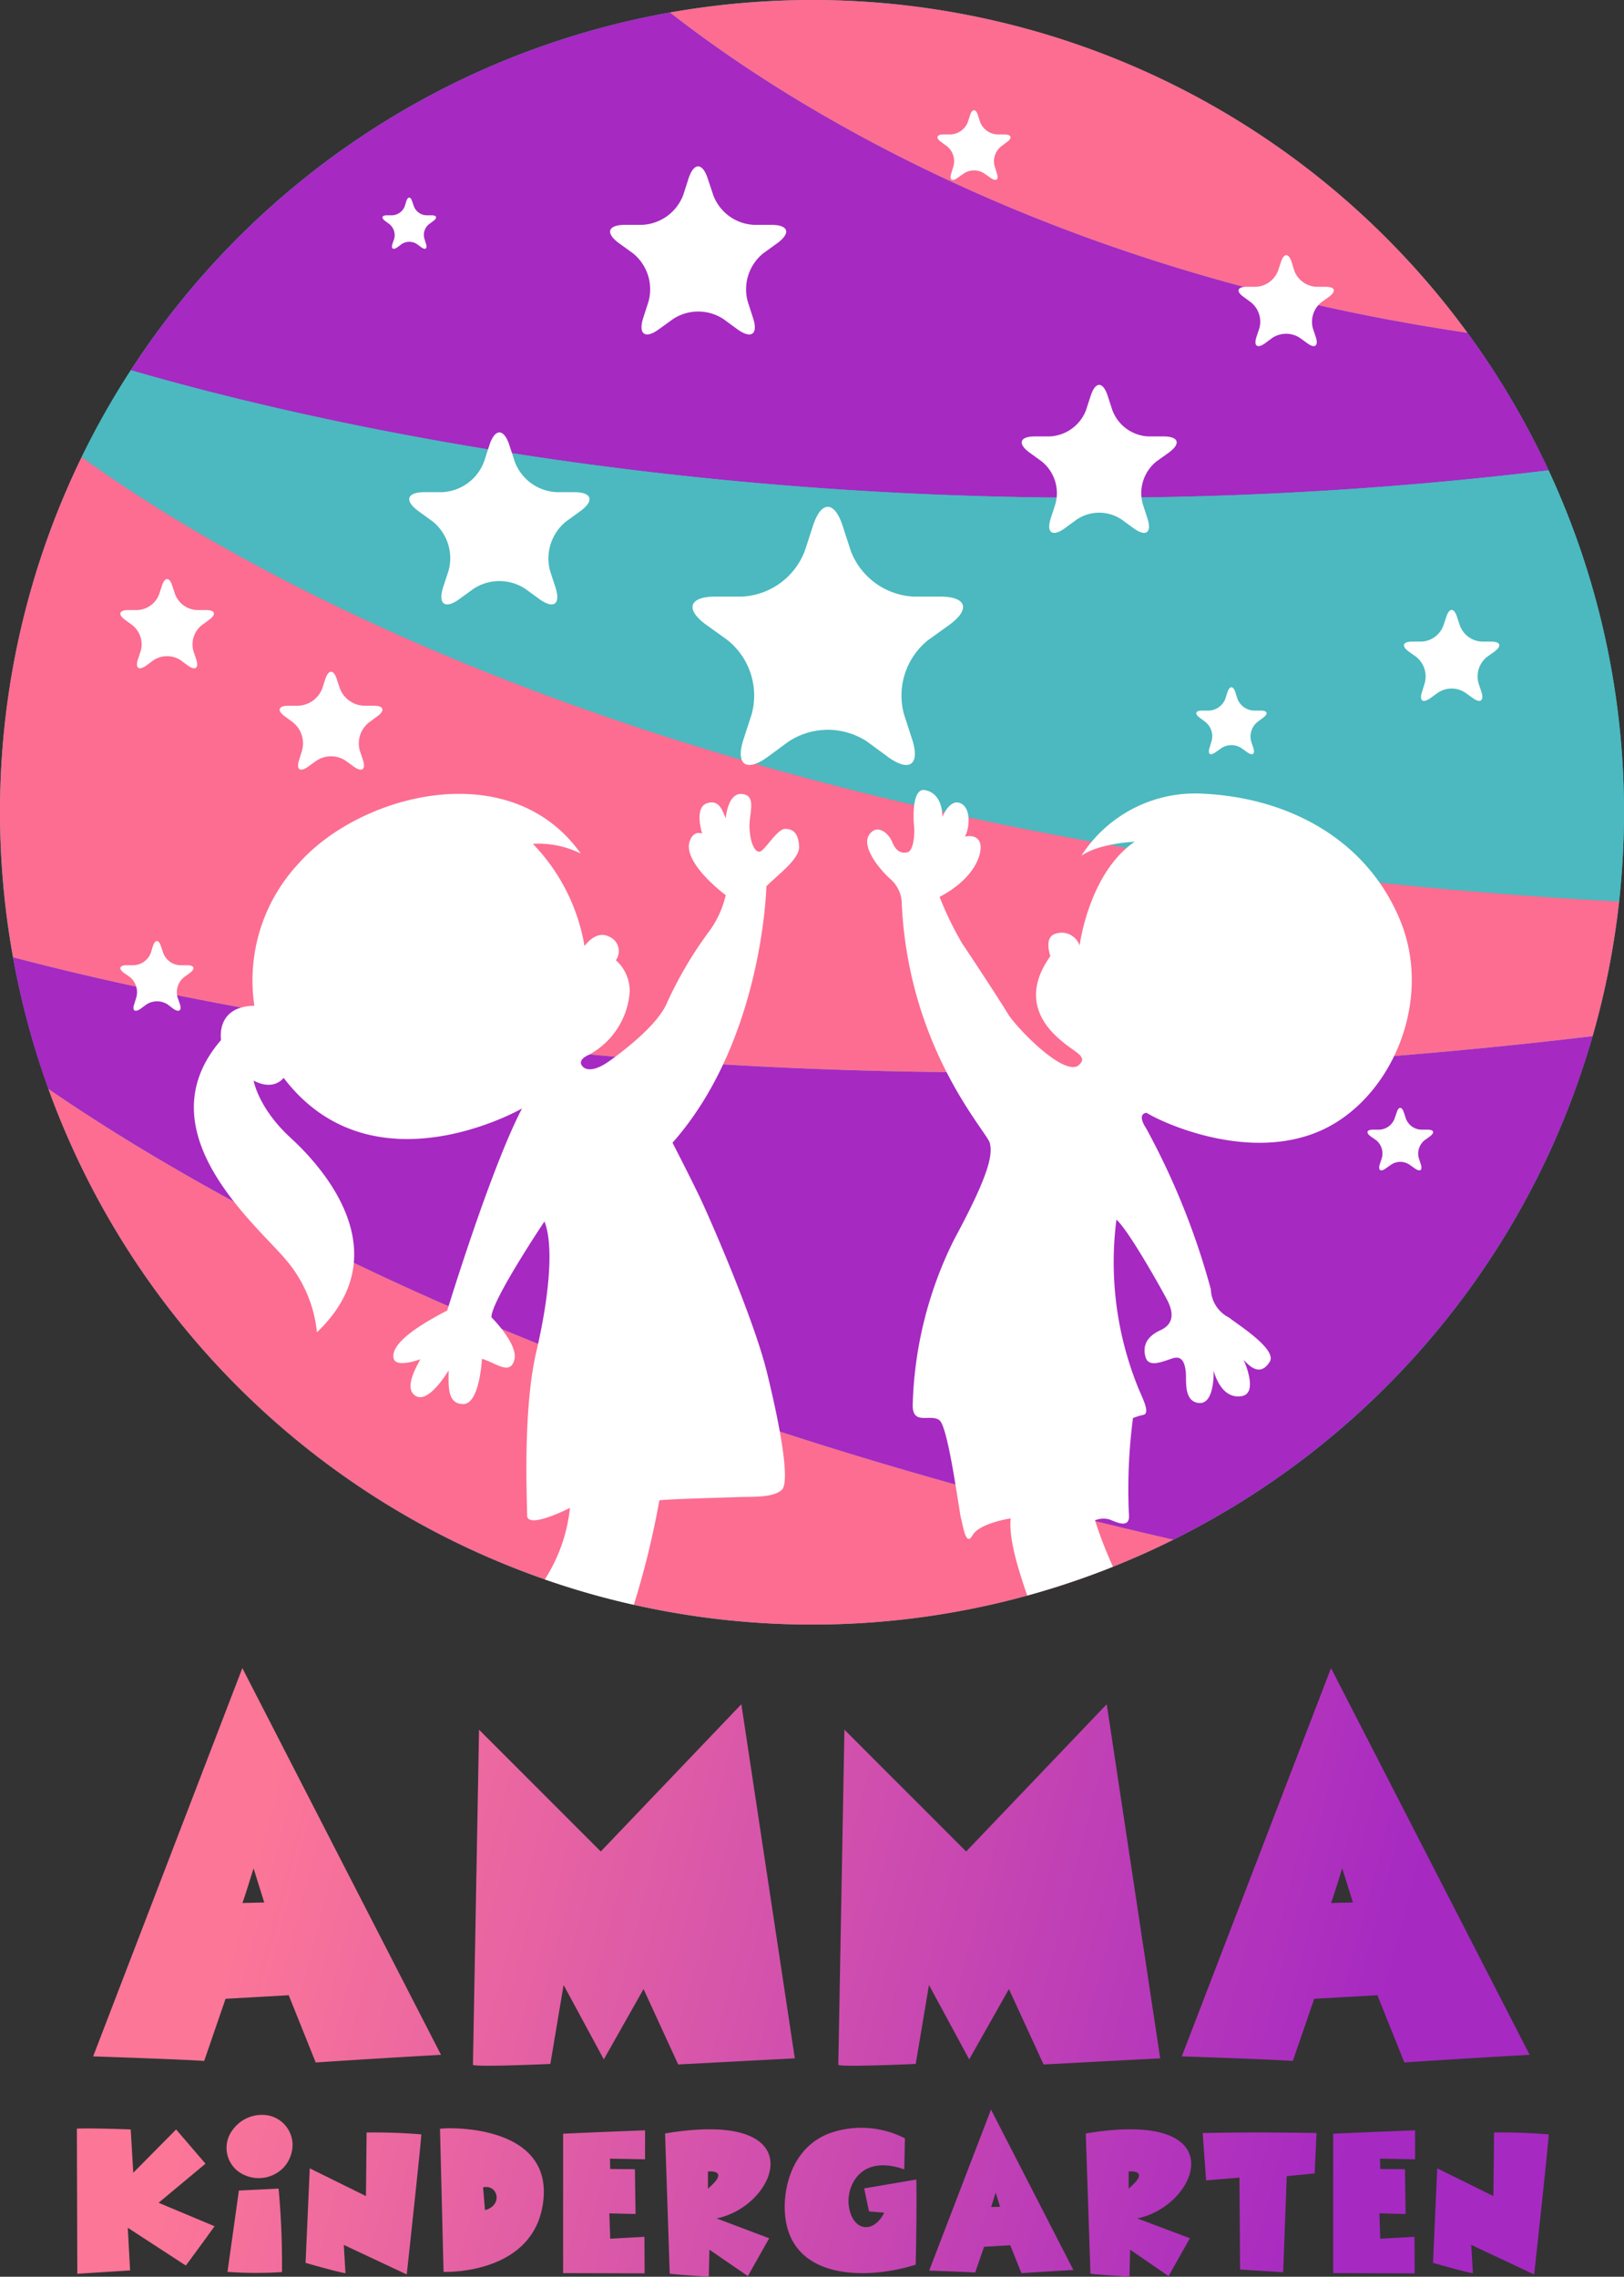 <svg xmlns="http://www.w3.org/2000/svg" width="153.827" height="215.578"><rect width="100%" height="100%" fill="#333333" stroke="none"/><defs><linearGradient id="a" x1=".064" y1=".193" x2="1.027" y2=".38" gradientUnits="objectBoundingBox"><stop offset=".188" stop-color="#fc7698"/><stop offset=".823" stop-color="#a629c2"/></linearGradient></defs><path data-name="Path 39690" d="M0 76.914a76.914 76.914 0 1176.914 76.914A76.9 76.9 0 010 76.914z" fill="#4bb9bf"/><path data-name="Path 39691" d="M146.688 44.535a76.736 76.736 0 00-7.693-13.025C99.127 25.643 74.11 9.519 63.465 1.18a76.976 76.976 0 00-51.067 33.872c17.967 5.24 68.967 17.379 134.29 9.483z" fill="#a629c2"/><path data-name="Path 39692" d="M76.913 0a78.752 78.752 0 00-13.449 1.181c10.645 8.339 35.661 24.463 75.53 30.33A76.8 76.8 0 0076.913 0z" fill="#fc6d91"/><path data-name="Path 39693" d="M76.913 153.827a76.441 76.441 0 0034.241-8.044C54.7 132.869 21.179 114.475 4.575 103.092a76.93 76.93 0 0072.338 50.735z" fill="#fc6d91"/><path data-name="Path 39694" d="M150.857 98.112c-72.8 8.671-125.324-1.089-149.621-7.472a75.929 75.929 0 003.339 12.453c16.6 11.383 50.126 29.777 106.579 42.691a77.026 77.026 0 0039.703-47.672z" fill="#a629c2"/><path data-name="Path 39695" d="M153.827 76.913a76.578 76.578 0 00-7.14-32.378c-65.328 7.9-116.32-4.243-134.29-9.483a75 75 0 00-4.668 8.228C22.47 53.962 67.577 80.842 153.365 85.362a79.647 79.647 0 00.462-8.449z" fill="#4bb9bf"/><path data-name="Path 39696" d="M150.857 98.111a76.79 76.79 0 002.509-12.748c-85.787-4.52-130.9-31.4-145.636-42.082A76.66 76.66 0 000 76.918a78.152 78.152 0 001.236 13.726c24.297 6.374 76.821 16.138 149.621 7.467z" fill="#fc6d91"/><path data-name="Path 39697" d="M132.666 87.245c-3.118-7.675-10.461-11.66-18.578-12.084a12.81 12.81 0 00-11.66 5.867c1.734-1.2 5.055-1.328 5.055-1.328-4.354 2.97-5.221 9.833-5.221 9.833a1.8 1.8 0 00-2.417-1.07c-.959.424-.35 2.066-.35 2.066-3.063 4.28-.166 6.992 1 7.988 1.4 1.218 2.638 1.513 1.642 2.38-1.476 1-5.922-3.671-6.66-4.889-.719-1.2-3.321-5.166-4.317-6.641a30.091 30.091 0 01-2.159-4.446c3.524-1.845 4.151-4.354 3.8-5.184-.351-.812-1.4-.517-1.4-.517.424-.775.627-2.675-.406-3.155s-1.734 1.291-1.734 1.291c0-1.255-.517-2.362-1.679-2.546-1.162-.166-1.089 2.509-1 3.413s-.092 2.343-.609 2.472-1.07 0-1.458-.959c-.388-.941-1.513-1.771-2.214-.646-.683 1.125.96 3.192 2.085 4.188a3.144 3.144 0 011.033 2.38c.683 13.726 8.081 21.493 8.339 22.582.258 1.07.037 2.8-3.376 9.114a37.253 37.253 0 00-3.929 15.663c-.037 2.029 1.734.793 2.546 1.476.83.683 1.863 8.671 2.029 9.28.185.609.443 2.767 1.089 1.605s3.616-1.605 3.616-1.605c-.2 1.919.7 4.778 1.568 7.306a76.26 76.26 0 008.118-2.73 40.118 40.118 0 01-1.7-4.391 2.124 2.124 0 011.347-.092c.609.221 2.029 1 1.863-.516a51.885 51.885 0 01.388-9.077 5.983 5.983 0 01.978-.3c.609-.129.092-1.254-.369-2.288a31.616 31.616 0 01-2.177-16.2c1.181 1.033 4.409 6.826 4.852 7.693.424.867.775 2.1-.664 2.768-1.421.646-1.716 1.587-1.421 2.583.314 1 1.605.388 2.546.092.959-.313 1.162.517 1.255 1.255.092.72-.259 2.841 1.255 2.971s1.384-3.063 1.384-3.063c.221.812.941 2.675 2.638 2.417 1.679-.258.2-3.45.2-3.45.83.941 1.7 1.421 2.472.2.775-1.2-3.247-3.671-3.837-4.188a3.1 3.1 0 01-1.734-2.675 69.977 69.977 0 00-6.125-15.239c-.959-1.476.037-1.476.037-1.476 1.771 1.088 9.8 4.63 16.456 1.7 6.644-2.929 10.703-12.135 7.603-19.828zm-58.298-8.759c-.775 0-1.956 2.122-2.417 2.159-.48.055-.9-.9-.959-2.288-.037-1.384.7-3.026-.683-3.173-1.384-.166-1.568 2.306-1.568 2.306-.3-.683-.59-1.845-1.808-1.42-1.2.443-.424 2.86-.424 2.86-.609-.221-1.125.2-1.255 1.07-.166 2.066 3.487 4.76 3.487 4.76a9.252 9.252 0 01-1.587 3.45 37.461 37.461 0 00-3.93 6.642c-.775 1.992-3.764 4.372-5.442 5.572-1.679 1.218-2.509.867-2.73.351-.2-.516.664-.867.664-.867a7.365 7.365 0 003.93-6 3.923 3.923 0 00-1.31-2.989 1.479 1.479 0 00-.646-2.232c-1.255-.664-2.325.9-2.325.9a18.288 18.288 0 00-4.889-9.686 9.007 9.007 0 014.538.923c-6.7-9.427-20.939-5.627-26.732.941a16.2 16.2 0 00-4.188 13.468c-3.708.055-3.155 3.247-3.155 3.247-7.472 8.634 3.413 17.526 6.181 20.847a12.471 12.471 0 012.9 6.826c7.822-7.472.646-15.534-2.472-18.394-3.1-2.841-3.524-5.442-3.524-5.442 1.937 1.033 2.841-.258 2.841-.258 8.413 11.051 22.582 2.9 22.582 2.9-2.97 5.664-7.084 19.131-7.084 19.131-3.93 2.029-5.258 3.45-5.092 4.483s2.546.129 2.546.129c-.387.738-1.642 2.859-.387 3.505s3.063-2.454 3.063-2.454c0 1.421-.166 3.192 1.384 3.192 1.568 0 1.771-4.28 1.771-4.28 1.291.35 2.638 1.605 3.063.129.443-1.476-2.159-4.059-2.159-4.059-.074-1.476 5.018-9.077 5.018-9.077.867 2.159.516 6.826-.775 12.361-1.291 5.516-.867 14.077-.867 15.46s4.059-.7 4.059-.7a15.49 15.49 0 01-2.38 6.771 74.408 74.408 0 008.431 2.4 81.344 81.344 0 002.417-9.889c1.07-.129 6.291-.258 7.675-.313 1.384-.037 3.026.055 3.893-.646.867-.683-.129-6.088-1.384-11.18s-5.356-14.436-6.227-16.295c-.867-1.845-2.712-5.424-2.712-5.424 8.579-9.686 8.892-24.279 8.892-24.279 1-1.033 3.192-2.583 3.1-3.8-.07-1.2-.549-1.638-1.324-1.638z" fill="#fff"/><path data-name="Path 39698" d="M89.053 56.49h-2.509a6.72 6.72 0 01-5.959-4.335l-.775-2.38c-.775-2.38-2.029-2.38-2.8 0l-.775 2.38a6.72 6.72 0 01-5.959 4.335h-2.509c-2.509 0-2.9 1.2-.867 2.675l2.029 1.458a6.728 6.728 0 012.269 7.01l-.775 2.38c-.775 2.4.258 3.136 2.288 1.661l2.011-1.476a6.774 6.774 0 017.38 0l2.011 1.476c2.029 1.476 3.063.738 2.288-1.661l-.775-2.38a6.729 6.729 0 012.269-7.01l2.029-1.458c2.026-1.475 1.638-2.675-.871-2.675z" fill="#fff"/><path data-name="Path 39699" d="M54.388 46.602h-1.66a4.46 4.46 0 01-3.967-2.878l-.517-1.587c-.516-1.587-1.365-1.587-1.882 0l-.517 1.587a4.459 4.459 0 01-3.967 2.878h-1.679c-1.661 0-1.919.812-.572 1.79l1.347.978a4.461 4.461 0 011.513 4.668l-.517 1.587c-.5 1.587.185 2.085 1.531 1.107l1.347-.978a4.471 4.471 0 014.907 0l1.347.978c1.347.978 2.029.48 1.513-1.107l-.517-1.587a4.5 4.5 0 011.531-4.668l1.347-.978c1.349-.979 1.091-1.79-.588-1.79z" fill="#fff"/><path data-name="Path 39700" d="M110.214 41.325h-1.439a3.838 3.838 0 01-3.413-2.491l-.443-1.365c-.443-1.365-1.162-1.365-1.605 0l-.443 1.365a3.883 3.883 0 01-3.431 2.491h-1.42c-1.439 0-1.661.683-.5 1.531l1.144.83a3.853 3.853 0 011.31 4.022l-.443 1.365c-.443 1.365.148 1.79 1.31.959l1.163-.849a3.823 3.823 0 014.225 0l1.162.849c1.162.83 1.734.406 1.291-.959l-.443-1.365a3.853 3.853 0 011.31-4.022l1.162-.83c1.163-.848.942-1.531-.497-1.531z" fill="#fff"/><path data-name="Path 39701" d="M68.537 30.22l1.31.959c1.328.959 1.992.461 1.476-1.088l-.5-1.55a4.378 4.378 0 011.476-4.557l1.328-.959c1.31-.96 1.07-1.734-.572-1.734h-1.623a4.338 4.338 0 01-3.875-2.823l-.516-1.55c-.5-1.55-1.328-1.55-1.826 0l-.5 1.55a4.383 4.383 0 01-3.893 2.823h-1.623c-1.623 0-1.882.775-.572 1.734l1.328.959a4.378 4.378 0 011.476 4.557l-.5 1.55c-.5 1.55.166 2.048 1.476 1.088l1.328-.959a4.356 4.356 0 014.802 0z" fill="#fff"/><path data-name="Path 39702" d="M141.245 60.752h-.881a2.331 2.331 0 01-2.085-1.531l-.277-.83c-.277-.849-.72-.849-1 0l-.277.83a2.331 2.331 0 01-2.085 1.531h-.886c-.885 0-1.033.424-.314.941l.72.517a2.37 2.37 0 01.793 2.472l-.258.83c-.277.849.074 1.107.793.59l.72-.517a2.347 2.347 0 012.583 0l.719.517c.719.516 1.07.258.812-.59l-.277-.83a2.369 2.369 0 01.793-2.472l.719-.517c.721-.516.574-.941-.312-.941z" fill="#fff"/><path data-name="Path 39703" d="M35.404 66.822h-.96a2.537 2.537 0 01-2.251-1.642l-.3-.9c-.3-.9-.775-.9-1.07 0l-.295.9a2.542 2.542 0 01-2.269 1.642h-.941c-.959 0-1.107.461-.332 1.015l.775.572a2.548 2.548 0 01.849 2.657l-.277.9c-.3.9.092 1.181.849.627l.775-.553a2.506 2.506 0 012.8 0l.756.553c.775.553 1.162.277.867-.627l-.3-.9a2.523 2.523 0 01.867-2.657l.775-.572c.789-.554.622-1.015-.318-1.015z" fill="#fff"/><path data-name="Path 39704" d="M125.581 27.157h-.886a2.356 2.356 0 01-2.1-1.531l-.258-.83c-.277-.849-.72-.849-1 0l-.277.83a2.355 2.355 0 01-2.1 1.531h-.886c-.867 0-1.015.424-.3.941l.7.517a2.346 2.346 0 01.812 2.472l-.277.83c-.277.849.092 1.107.812.59l.7-.517a2.378 2.378 0 012.6 0l.719.517c.7.517 1.07.258.793-.59l-.277-.83a2.379 2.379 0 01.812-2.472l.719-.517c.709-.516.58-.941-.306-.941z" fill="#fff"/><path data-name="Path 39705" d="M95.122 12.729h-.664a1.842 1.842 0 01-1.623-1.181l-.2-.627c-.2-.646-.554-.646-.756 0l-.2.627a1.842 1.842 0 01-1.623 1.181h-.664c-.683 0-.793.332-.24.72l.553.406a1.814 1.814 0 01.609 1.882l-.2.646c-.221.646.055.849.609.443l.554-.387a1.752 1.752 0 011.974 0l.554.387c.553.406.83.2.609-.443l-.2-.646a1.791 1.791 0 01.627-1.882l.535-.406c.54-.388.429-.72-.254-.72z" fill="#fff"/><path data-name="Path 39706" d="M17.73 91.396h-.664a1.778 1.778 0 01-1.605-1.162l-.221-.646c-.2-.646-.553-.646-.757 0l-.2.646a1.824 1.824 0 01-1.624 1.162h-.664c-.683 0-.793.332-.24.738l.554.387a1.856 1.856 0 01.609 1.9l-.2.646c-.221.627.055.83.609.443l.553-.406a1.853 1.853 0 011.992 0l.535.406c.553.387.83.184.627-.443l-.221-.646a1.831 1.831 0 01.627-1.9l.535-.387c.548-.408.437-.738-.245-.738z" fill="#fff"/><path data-name="Path 39707" d="M36.474 20.921l.406.3a1.336 1.336 0 01.461 1.384l-.166.48c-.148.461.055.609.461.332l.406-.3a1.31 1.31 0 011.458 0l.406.3c.388.277.59.129.443-.332l-.148-.48a1.293 1.293 0 01.443-1.384l.406-.3c.406-.3.314-.535-.166-.535h-.5a1.326 1.326 0 01-1.181-.849l-.166-.48c-.148-.461-.406-.461-.553 0l-.148.48a1.347 1.347 0 01-1.181.849h-.5c-.495 0-.569.24-.181.535z" fill="#fff"/><path data-name="Path 39708" d="M134.603 106.967a1.621 1.621 0 01-1.439-1.052l-.185-.572c-.2-.59-.5-.59-.683 0l-.2.572a1.621 1.621 0 01-1.439 1.052h-.609c-.591 0-.7.277-.2.646l.5.35a1.606 1.606 0 01.535 1.7l-.185.572c-.184.572.074.756.554.406l.5-.351a1.555 1.555 0 011.771 0l.5.351c.5.35.738.166.553-.406l-.184-.572a1.615 1.615 0 01.554-1.7l.48-.35c.5-.369.406-.646-.2-.646z" fill="#fff"/><path data-name="Path 39709" d="M118.756 67.284a1.744 1.744 0 01-1.549-1.125l-.2-.627c-.2-.609-.535-.609-.738 0l-.2.627a1.744 1.744 0 01-1.55 1.125h-.646c-.646 0-.756.3-.221.683l.517.388a1.728 1.728 0 01.59 1.826l-.185.609c-.2.627.055.812.591.424l.516-.369a1.729 1.729 0 011.919 0l.517.369c.535.387.793.2.59-.424l-.2-.609a1.771 1.771 0 01.609-1.826l.517-.388c.535-.387.424-.683-.221-.683z" fill="#fff"/><path data-name="Path 39710" d="M19.519 57.764h-.867a2.318 2.318 0 01-2.066-1.494l-.277-.83c-.258-.812-.7-.812-.96 0l-.277.83a2.3 2.3 0 01-2.066 1.494h-.849c-.867 0-1.015.424-.314.922l.7.517a2.325 2.325 0 01.793 2.417l-.277.83c-.258.83.092 1.07.793.572l.7-.517a2.356 2.356 0 012.546 0l.7.517c.7.5 1.052.258.793-.572l-.277-.83a2.326 2.326 0 01.793-2.417l.7-.517c.708-.498.579-.922-.288-.922z" fill="#fff"/><path data-name="Path 39711" d="M267.182 621.009L286 657.626c-6.127.338-11.868.724-11.868.724l-2.557-6.368-5.982.338-2.026 5.886c-1.93-.145-10.517-.434-10.517-.434zm0 22.24l2.075-.048-1.013-3.232s-1.014 3.28-1.062 3.28zm21.842 15.293l.579-31.7 11.53 11.53 13.315-13.943 5.066 33.53-11.048.579-3.281-7.14-3.763 6.657-3.811-7.044-1.254 7.478s-7.623.343-7.334.054zm34.609 0l.579-31.7 11.53 11.53 13.315-13.943 5.066 33.53-11.048.579-3.281-7.14-3.763 6.657-3.811-7.044-1.254 7.478s-7.623.343-7.333.054zm46.67-37.534l18.815 36.617c-6.127.338-11.868.724-11.868.724l-2.557-6.368-5.982.338-2.026 5.886c-1.93-.145-10.517-.434-10.517-.434zm0 22.24l2.074-.048-1.013-3.232s-1.013 3.281-1.064 3.281zm-118.754 35.109l-.04-13.744c1.7-.06 5.1.08 5.1.08l.24 4.1 4.061-4.1 2.781 3.241-4.441 3.7 5.3 2.221c-1.681 2.341-2.721 3.721-2.721 3.721L256.33 674l.22 4.041zm15.306-7.882l3.761-.18a77.861 77.861 0 01.32 7.9 36.767 36.767 0 01-5.161-.02zm4.2-2.14a3.273 3.273 0 01-3.561.72 2.8 2.8 0 01-1.2-4.361 3.428 3.428 0 012.9-1.38 2.854 2.854 0 012.741 3 3.225 3.225 0 01-.879 2.02zm2.514.04l5.323 2.625.06-6.021c2.04-.02 3.721.06 5.181.18 0 .6-1.38 13.263-1.38 13.263l-5.961-2.8.16 2.681c-.82-.12-3.781-.98-3.781-.98zm12.335-3.741c.34-.12 10.5-.6 9.8 6.662-.7 7.242-9.462 6.882-9.462 6.882zm4.261 7.7c1.74-.46 1.22-2.48-.18-2.16l.181 2.161zm7.4 5.962v-13.2c3.461-.16 7.762-.32 7.762-.32v2.741l-3.321-.06.02.98 2.341.02.06 4.241-2.481-.06.08 2.4 3.241-.18.02 3.461zm9.658-13.223c14.324-2.4 10.663 6.882 4.881 8.042l4.981 1.88-2.02 3.581-3.641-2.5-.06 2.561s-3.781-.24-3.7-.3zm4.061 5.241c-.02-.04.98-.78.98-1.26s-.98-.38-.98-.38zm18.657-4.781l-.06 2.941c-4.2-1.481-5.481 1.64-5.261 3.4.3 2.421 2.3 2.8 3.361.7l-1.44-.12-.46-2.18 4.941-.84c.06 3.221-.06 8.062-.06 8.062-4.521 1.44-11.923 1.54-12.383-4.861-.18-2.3.62-6.342 4.4-7.642a9.02 9.02 0 016.961.541zm8.155-2.721L345.9 678c-2.541.14-4.921.3-4.921.3l-1.06-2.641-2.48.14-.84 2.441c-.8-.06-4.361-.18-4.361-.18zm0 9.223l.86-.02-.42-1.34s-.42 1.36-.436 1.36zm8.977-6.962c14.324-2.4 10.663 6.882 4.881 8.042l4.982 1.88-2.021 3.581-3.641-2.5-.06 2.561s-3.781-.24-3.7-.3zm4.061 5.241c-.02-.04.98-.78.98-1.26s-.98-.38-.98-.38zm7.334-.8l-.32-4.481c5.522-.12 10.783 0 10.783 0l-.18 3.821-2.641.26-.34 9.1-4.081-.26-.06-8.7zm12.037 8.782v-13.2c3.461-.16 7.762-.32 7.762-.32v2.741l-3.321-.06.02.98 2.341.02.06 4.241-2.481-.06.08 2.4 3.241-.18.02 3.461zm9.858-9.923l5.322 2.627.06-6.021c2.04-.02 3.721.06 5.181.18 0 .6-1.38 13.263-1.38 13.263l-5.962-2.8.16 2.681c-.82-.12-3.781-.98-3.781-.98z" transform="translate(-244.227 -463.059)" fill="url(#a)"/></svg>